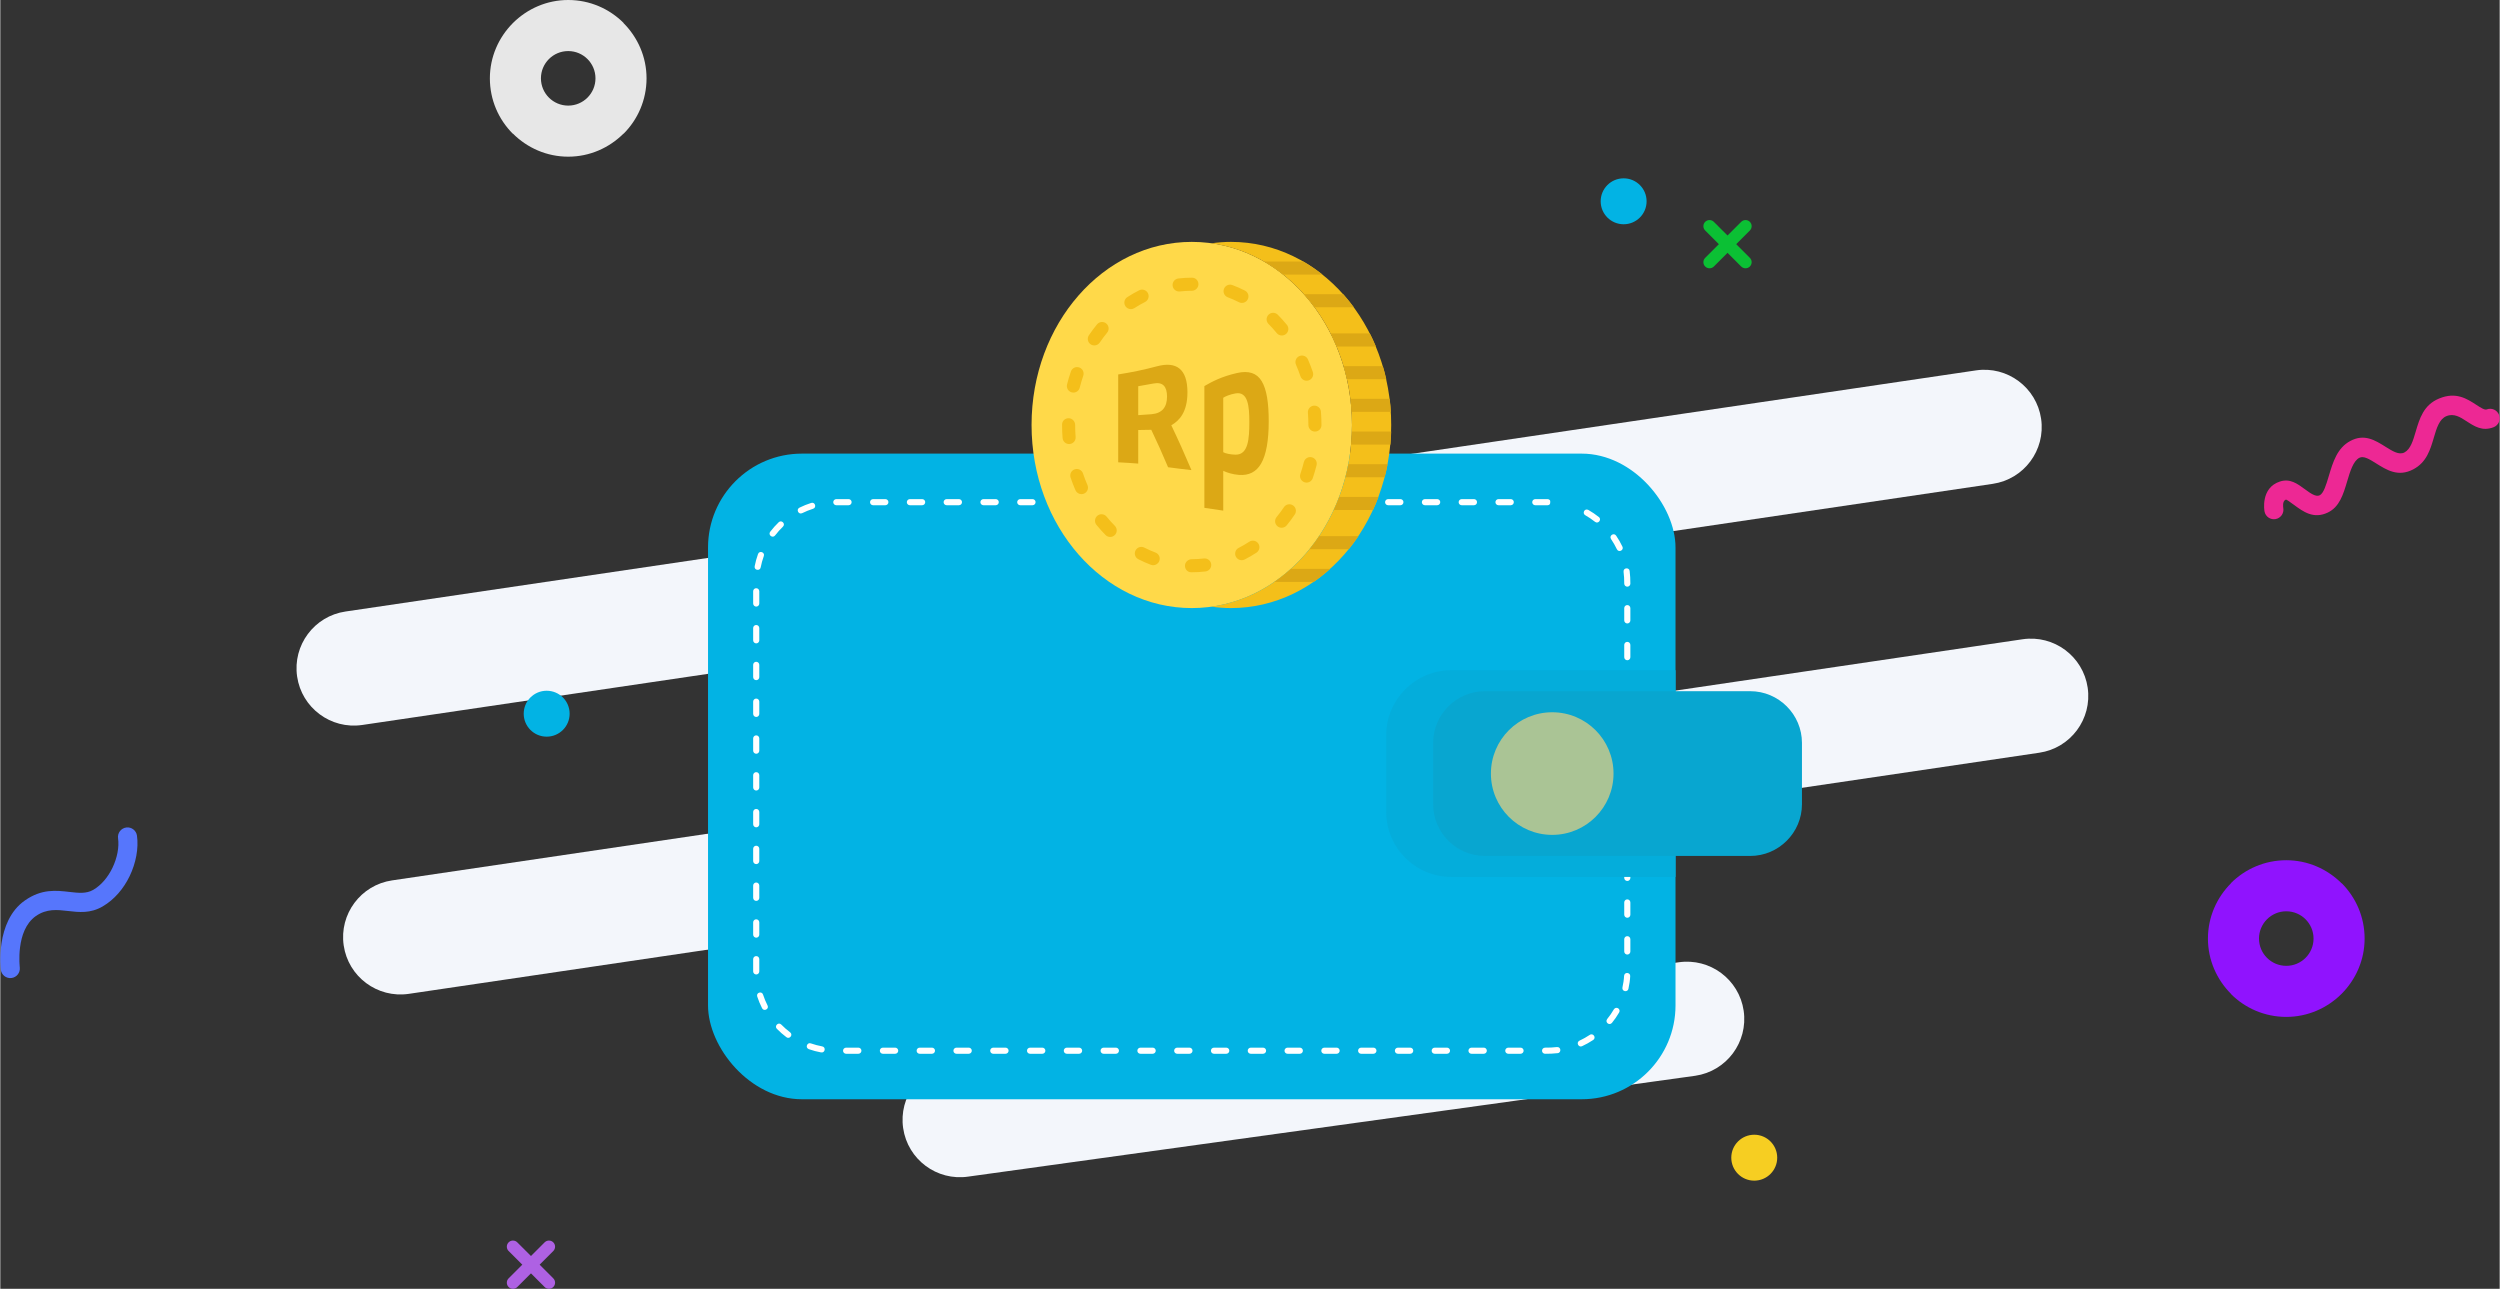 <?xml version="1.0" encoding="UTF-8"?>
<!DOCTYPE svg PUBLIC "-//W3C//DTD SVG 1.1//EN" "http://www.w3.org/Graphics/SVG/1.1/DTD/svg11.dtd">
<!-- Creator: CorelDRAW 2019 (64-Bit) -->
<svg xmlns="http://www.w3.org/2000/svg" xml:space="preserve" width="1224px" height="631px" version="1.1" style="shape-rendering:geometricPrecision; text-rendering:geometricPrecision; image-rendering:optimizeQuality; fill-rule:evenodd; clip-rule:evenodd"
viewBox="0 0 13171.6 6791.95"
 xmlns:xlink="http://www.w3.org/1999/xlink"
 xmlns:xodm="http://www.corel.com/coreldraw/odm/2003">
 <rect x="0" y="0" width="13171.6" height="6791.95" fill="#333333" stroke="none"/>
 <defs>
  <style type="text/css">
   <![CDATA[
    .fil1 {fill:#02B3E4}
    .fil3 {fill:#04ADDB}
    .fil4 {fill:#08A6D0}
    .fil11 {fill:#9013FE}
    .fil5 {fill:#AAC495}
    .fil8 {fill:#DCA815}
    .fil12 {fill:#E7E7E7}
    .fil7 {fill:#F4BF1A}
    .fil10 {fill:#F6CE22}
    .fil6 {fill:#FFD949}
    .fil13 {fill:#0BC034;fill-rule:nonzero}
    .fil15 {fill:#5676FC;fill-rule:nonzero}
    .fil14 {fill:#AE61E3;fill-rule:nonzero}
    .fil9 {fill:#DCA815;fill-rule:nonzero}
    .fil16 {fill:#ED2894;fill-rule:nonzero}
    .fil0 {fill:#F3F6FB;fill-rule:nonzero}
    .fil2 {fill:white;fill-rule:nonzero}
   ]]>
  </style>
 </defs>
 <g id="Layer_x0020_1">
  <g id="_2155335555136">
   <path class="fil0" d="M1906.93 3820.64c-165.14,24.16 -318.59,-90.14 -342.75,-255.27 -24.14,-165.15 90.15,-318.61 255.29,-342.75l8592.72 -1270.76c165.14,-24.14 318.6,90.15 342.75,255.28 24.14,165.15 -90.15,318.61 -255.29,342.75l-8592.72 1270.75z"/>
   <path class="fil0" d="M2152.38 5237.59c-165.14,24.15 -318.6,-90.14 -342.75,-255.27 -24.14,-165.15 90.14,-318.61 255.29,-342.75l8592.72 -1270.75c165.14,-24.16 318.59,90.14 342.75,255.27 24.14,165.15 -90.15,318.61 -255.29,342.75l-8592.72 1270.75z"/>
   <path class="fil0" d="M5100.7 6200.71c-165.15,24.14 -318.59,-90.14 -342.75,-255.29 -24.15,-165.14 90.14,-318.59 255.29,-342.75l3831.46 -531.42c165.15,-24.14 318.59,90.15 342.75,255.29 24.14,165.13 -90.14,318.6 -255.29,342.74l-3831.46 531.43z"/>
   <rect class="fil1" x="3729.61" y="2390.57" width="5098.65" height="3402.47" rx="494.72" ry="494.72"/>
   <path class="fil2" d="M8153.86 2630.28c4.46,0 8.52,1.83 11.45,4.77 3.03,3.03 2.9,7.85 2.74,10.91 -0.15,3.06 0.01,9.1 -3.4,12.51 -2.87,2.57 -6.66,4.13 -10.79,4.13l-64.63 0c-8.4,0 -15.33,-6.46 -16.08,-14.6 -0.95,-9.59 6.7,-17.72 16.08,-17.72l64.63 0zm198.75 84.94c-17.31,-9.62 -4.39,-38.25 16.15,-27.99 19.66,11.23 37.65,23.55 55.48,37.5 16.48,12.8 -2.96,38.63 -20.11,25.3 -16.37,-12.93 -33.4,-24.47 -51.52,-34.81zm135.8 125.54c-11.97,-17.96 15.14,-35.55 26.78,-18.11 12.56,18.47 23.73,38.03 33.32,58.22 9.06,18.14 -19.29,33.67 -29.26,13.72 -9.21,-18.92 -18.99,-36.42 -30.84,-53.83zm66.02 172.45c-2.06,-22.73 30.26,-23.84 32.06,-4.13 2.96,22.71 3.82,43.65 3.82,66.52 0,8.4 -6.46,15.35 -14.61,16.1 -9.58,0.95 -17.71,-6.7 -17.71,-16.1 0,-21.52 -0.77,-41 -3.56,-62.39zm3.56 191.64c0,-8.4 6.46,-15.34 14.63,-16.08 9.58,-0.95 17.69,6.7 17.69,16.08l0 64.63c0,8.4 -6.46,15.33 -14.61,16.08 -9.58,0.96 -17.71,-6.7 -17.71,-16.08l0 -64.63zm0 193.87c0,-8.4 6.46,-15.35 14.63,-16.08 9.58,-0.96 17.69,6.7 17.69,16.08l0 64.63c0,8.4 -6.46,15.33 -14.61,16.08 -9.58,0.95 -17.71,-6.7 -17.71,-16.08l0 -64.63zm0 193.87c0,-8.41 6.46,-15.34 14.63,-16.09 9.58,-0.95 17.69,6.7 17.69,16.09l0 64.62c0,8.41 -6.46,15.34 -14.61,16.09 -9.58,0.95 -17.71,-6.7 -17.71,-16.09l0 -64.62zm0 193.86c0,-8.4 6.46,-15.33 14.63,-16.08 9.58,-0.95 17.69,6.7 17.69,16.08l0 64.63c0,8.4 -6.46,15.35 -14.61,16.08 -9.58,0.96 -17.71,-6.7 -17.71,-16.08l0 -64.63zm0 193.87c0,-8.4 6.46,-15.33 14.63,-16.08 9.58,-0.96 17.69,6.7 17.69,16.08l0 64.63c0,8.4 -6.46,15.34 -14.61,16.08 -9.58,0.95 -17.71,-6.7 -17.71,-16.08l0 -64.63zm0 193.88c0,-8.4 6.46,-15.35 14.63,-16.08 9.58,-0.97 17.69,6.68 17.69,16.08l0 64.61c0,8.41 -6.46,15.35 -14.61,16.09 -9.58,0.95 -17.71,-6.69 -17.71,-16.09l0 -64.61zm0 193.87c0,-8.41 6.46,-15.35 14.63,-16.09 9.58,-0.95 17.69,6.69 17.69,16.09l0 64.61c0,8.4 -6.46,15.35 -14.61,16.08 -9.58,0.97 -17.71,-6.68 -17.71,-16.08l0 -64.61zm0 193.86c0,-8.4 6.46,-15.34 14.63,-16.08 9.58,-0.95 17.69,6.7 17.69,16.08l0 64.63c0,8.4 -6.46,15.33 -14.61,16.08 -9.58,0.96 -17.71,-6.7 -17.71,-16.08l0 -64.63zm0 193.87c0,-8.4 6.46,-15.35 14.63,-16.08 9.58,-0.96 17.69,6.7 17.69,16.08l0 64.63c0,8.4 -6.46,15.33 -14.61,16.08 -9.58,0.95 -17.71,-6.7 -17.71,-16.08l0 -64.63zm0 193.87c0,-8.41 6.46,-15.34 14.63,-16.09 9.58,-0.95 17.69,6.7 17.69,16.09l0 64.62c0,8.41 -6.46,15.34 -14.61,16.09 -9.58,0.95 -17.71,-6.7 -17.71,-16.09l0 -64.62zm-0.81 192.81c2.03,-22.26 34.09,-18.09 32.26,2.08 -0.83,21.25 -4.84,45.63 -9.41,66.44 -3.51,19.3 -35.64,15.49 -31.52,-7.1 4.26,-19.01 7.93,-41.99 8.67,-61.42zm-53.82 176.66c12.35,-18.5 37.94,-1.76 27.9,16.32 -11.33,19.32 -23.98,37.82 -38.11,55.2 -14.23,16.26 -38.05,-3.7 -25.02,-20.44 12.98,-15.71 24.94,-33.51 35.23,-51.08zm-126.81 134.52c17.6,-11.72 35.68,15.07 17.82,26.95 -18.9,12.51 -37.97,23.11 -58.49,32.73 -17.92,8.95 -33.71,-19.25 -13.53,-29.34 18.98,-8.85 36.74,-18.78 54.2,-30.34zm-173.16 64.32c22.44,-2.03 23.89,30.26 3.92,32.08 -22.7,2.81 -43.64,3.28 -66.46,3.28 -8.4,0 -15.34,-6.46 -16.08,-14.61 -0.95,-9.6 6.69,-17.71 16.08,-17.71 21.53,0 41.15,-0.39 62.54,-3.04zm-191.79 3.04c8.4,0 15.35,6.46 16.08,14.61 0.96,9.6 -6.68,17.71 -16.08,17.71l-64.61 0c-8.41,0 -15.35,-6.46 -16.09,-14.61 -0.95,-9.6 6.69,-17.71 16.09,-17.71l64.61 0zm-193.87 0c8.41,0 15.35,6.46 16.09,14.61 0.95,9.6 -6.7,17.71 -16.09,17.71l-64.62 0c-8.41,0 -15.34,-6.46 -16.09,-14.61 -0.95,-9.6 6.7,-17.71 16.09,-17.71l64.62 0zm-193.86 0c8.4,0 15.34,6.46 16.08,14.61 0.95,9.6 -6.7,17.71 -16.08,17.71l-64.63 0c-8.4,0 -15.33,-6.46 -16.08,-14.61 -0.96,-9.6 6.7,-17.71 16.08,-17.71l64.63 0zm-193.87 0c8.4,0 15.33,6.46 16.08,14.61 0.96,9.6 -6.7,17.71 -16.08,17.71l-64.63 0c-8.4,0 -15.33,-6.46 -16.08,-14.61 -0.95,-9.6 6.7,-17.71 16.08,-17.71l64.63 0zm-193.87 0c8.41,0 15.34,6.46 16.09,14.61 0.95,9.6 -6.7,17.71 -16.09,17.71l-64.62 0c-8.41,0 -15.34,-6.46 -16.09,-14.61 -0.95,-9.6 6.7,-17.71 16.09,-17.71l64.62 0zm-193.86 0c8.4,0 15.33,6.46 16.08,14.61 0.95,9.6 -6.7,17.71 -16.08,17.71l-64.63 0c-8.4,0 -15.35,-6.46 -16.08,-14.61 -0.96,-9.6 6.7,-17.71 16.08,-17.71l64.63 0zm-193.88 0c8.41,0 15.34,6.46 16.09,14.61 0.96,9.6 -6.7,17.71 -16.09,17.71l-64.62 0c-8.4,0 -15.34,-6.46 -16.08,-14.61 -0.95,-9.6 6.69,-17.71 16.08,-17.71l64.62 0zm-193.87 0c8.4,0 15.35,6.46 16.08,14.61 0.96,9.6 -6.68,17.71 -16.08,17.71l-64.61 0c-8.41,0 -15.35,-6.46 -16.09,-14.61 -0.95,-9.6 6.69,-17.71 16.09,-17.71l64.61 0zm-193.87 0c8.41,0 15.35,6.46 16.09,14.61 0.95,9.6 -6.69,17.71 -16.09,17.71l-64.62 0c-8.41,0 -15.34,-6.46 -16.09,-14.61 -0.95,-9.6 6.7,-17.71 16.09,-17.71l64.62 0zm-193.86 0c8.4,0 15.34,6.46 16.08,14.61 0.95,9.6 -6.7,17.71 -16.08,17.71l-64.63 0c-8.4,0 -15.33,-6.46 -16.08,-14.61 -0.96,-9.6 6.7,-17.71 16.08,-17.71l64.63 0zm-193.87 0c8.4,0 15.33,6.46 16.08,14.61 0.96,9.6 -6.7,17.71 -16.08,17.71l-64.63 0c-8.4,0 -15.33,-6.46 -16.08,-14.61 -0.95,-9.6 6.7,-17.71 16.08,-17.71l64.63 0zm-193.87 0c8.41,0 15.34,6.46 16.09,14.61 0.95,9.6 -6.7,17.71 -16.09,17.71l-64.62 0c-8.41,0 -15.34,-6.46 -16.09,-14.61 -0.95,-9.6 6.7,-17.71 16.09,-17.71l64.62 0zm-193.86 0c8.4,0 15.33,6.46 16.08,14.61 0.95,9.6 -6.7,17.71 -16.08,17.71l-64.63 0c-8.4,0 -15.35,-6.46 -16.08,-14.61 -0.96,-9.6 6.7,-17.71 16.08,-17.71l64.63 0zm-193.87 0c8.4,0 15.33,6.46 16.08,14.61 0.96,9.6 -6.7,17.71 -16.08,17.71l-64.63 0c-8.4,0 -15.34,-6.46 -16.08,-14.61 -0.95,-9.6 6.69,-17.71 16.08,-17.71l64.63 0zm-193.88 0c8.4,0 15.35,6.46 16.08,14.61 0.96,9.6 -6.68,17.71 -16.08,17.71l-64.61 0c-8.41,0 -15.35,-6.46 -16.09,-14.61 -0.95,-9.6 6.69,-17.71 16.09,-17.71l64.61 0zm-193.87 0c8.41,0 15.35,6.46 16.09,14.61 0.95,9.6 -6.69,17.71 -16.09,17.71l-64.61 0c-8.42,0 -15.35,-6.46 -16.1,-14.61 -0.95,-9.6 6.7,-17.71 16.1,-17.71l64.61 0zm-193.86 0c8.4,0 15.34,6.46 16.08,14.61 0.95,9.6 -6.7,17.71 -16.08,17.71l-64.63 0c-8.4,0 -15.33,-6.46 -16.08,-14.61 -0.96,-9.6 6.7,-17.71 16.08,-17.71l64.63 0zm-193.87 0c8.4,0 15.33,6.46 16.08,14.61 0.96,9.6 -6.7,17.71 -16.08,17.71l-64.63 0c-8.4,0 -15.33,-6.46 -16.08,-14.61 -0.95,-9.6 6.7,-17.71 16.08,-17.71l64.63 0zm-193.87 0c8.41,0 15.34,6.46 16.09,14.61 0.95,9.6 -6.7,17.71 -16.09,17.71l-64.62 0c-8.41,0 -15.34,-6.46 -16.09,-14.61 -0.95,-9.6 6.7,-17.71 16.09,-17.71l64.62 0zm-190.5 -6.56c20.75,3.76 15.25,35.61 -5.92,31.76 -21.87,-4.01 -43.85,-9.75 -64.8,-17.18 -21.33,-8.53 -7.49,-37.76 10.74,-30.47 19.82,6.81 39.36,12.11 59.98,15.89zm-169.13 -74.2c17.17,13.36 -3.09,38.52 -19.54,25.73 -18.02,-13.56 -34.5,-28.1 -50.33,-44.14 -14.71,-14.71 7.72,-37.99 23.12,-22.58 14.39,14.82 30.26,28.57 46.75,40.99zm-119.01 -141.59c9.65,19.32 -19.44,33.36 -28.81,14.64 -10.27,-20.13 -18.56,-40.6 -25.69,-62.02 -6.34,-21.11 24.84,-29.54 30.76,-9.89 6.55,19.74 14.27,38.74 23.74,57.27zm-28.81 14.64l-25.69 -62.02 30.78 -9.87 -5.09 71.89zm-14.67 -194.05c0,8.41 -6.46,15.35 -14.62,16.09 -9.59,0.96 -17.7,-6.69 -17.7,-16.09l0 -64.61c0,-8.41 6.46,-15.35 14.61,-16.09 9.59,-0.95 17.71,6.69 17.71,16.09l0 64.61zm0 -193.86c0,8.4 -6.46,15.34 -14.62,16.08 -9.59,0.95 -17.7,-6.69 -17.7,-16.08l0 -64.62c0,-8.4 6.46,-15.34 14.61,-16.08 9.59,-0.97 17.71,6.69 17.71,16.08l0 64.62zm0 -193.87c0,8.4 -6.46,15.34 -14.62,16.08 -9.59,0.96 -17.7,-6.7 -17.7,-16.08l0 -64.63c0,-8.4 6.46,-15.33 14.61,-16.08 9.59,-0.95 17.71,6.7 17.71,16.08l0 64.63zm0 -193.87c0,8.41 -6.46,15.35 -14.62,16.09 -9.59,0.95 -17.7,-6.71 -17.7,-16.09l0 -64.62c0,-8.41 6.46,-15.34 14.61,-16.09 9.59,-0.95 17.71,6.7 17.71,16.09l0 64.62zm0 -193.86c0,8.4 -6.46,15.33 -14.62,16.08 -9.59,0.95 -17.7,-6.7 -17.7,-16.08l0 -64.63c0,-8.41 6.46,-15.33 14.61,-16.08 9.59,-0.96 17.71,6.7 17.71,16.08l0 64.63zm0 -193.87c0,8.4 -6.46,15.33 -14.62,16.08 -9.59,0.96 -17.7,-6.7 -17.7,-16.08l0 -64.63c0,-8.4 6.46,-15.33 14.61,-16.08 9.59,-0.96 17.71,6.7 17.71,16.08l0 64.63zm0 -193.87c0,8.41 -6.46,15.33 -14.62,16.09 -9.59,0.95 -17.7,-6.71 -17.7,-16.09l0 -64.62c0,-8.41 6.46,-15.35 14.61,-16.09 9.59,-0.95 17.71,6.7 17.71,16.09l0 64.62zm0 -193.88c0,8.42 -6.46,15.35 -14.62,16.1 -9.59,0.95 -17.7,-6.7 -17.7,-16.1l0 -64.61c0,-8.41 6.46,-15.35 14.61,-16.09 9.59,-0.95 17.71,6.69 17.71,16.09l0 64.61zm0 -193.86c0,8.4 -6.46,15.34 -14.62,16.08 -9.59,0.95 -17.7,-6.69 -17.7,-16.08l0 -64.62c0,-8.4 6.46,-15.34 14.61,-16.08 9.59,-0.96 17.71,6.69 17.71,16.08l0 64.62zm0 -193.87c0,8.4 -6.46,15.34 -14.62,16.08 -9.59,0.96 -17.7,-6.69 -17.7,-16.08l0 -64.63c0,-8.4 6.46,-15.33 14.61,-16.08 9.59,-0.95 17.71,6.7 17.71,16.08l0 64.63zm0 -193.87c0,8.41 -6.46,15.35 -14.62,16.09 -9.59,0.95 -17.7,-6.71 -17.7,-16.09l0 -64.62c0,-8.41 6.46,-15.34 14.61,-16.09 9.59,-0.95 17.71,6.7 17.71,16.09l0 64.62zm7.3 -190.22c-3.7,20.28 -35.63,15.31 -31.7,-6.31 4.31,-22.28 10.27,-43.28 17.83,-64.66 8.34,-20.84 37.81,-7.57 30.33,11.13 -7,19.72 -12.48,39.29 -16.46,59.84zm-31.7 -6.31l17.83 -64.66 30.33 11.14 -48.16 53.52zm107.61 -162.19c-13.24,17.03 -38.56,-3.06 -25.64,-19.67 13.6,-17.68 28.57,-34.58 44.72,-49.99 14.36,-14.37 38.04,7.64 22.28,23.4 -15.05,14.6 -28.57,29.63 -41.36,46.26zm142.62 -117.53c-18.75,9.38 -33.55,-19.34 -14.21,-29.01 20.3,-9.93 40.6,-18.22 62.16,-25.02 20.86,-6.27 29.57,24.87 9.67,30.83 -20.04,6.37 -38.74,13.97 -57.62,23.2zm180.07 -41.73c-8.4,0 -15.34,-6.46 -16.08,-14.6 -0.96,-9.59 6.69,-17.72 16.08,-17.72l64.62 0c8.4,0 15.34,6.46 16.08,14.63 0.95,9.58 -6.69,17.69 -16.08,17.69l-64.62 0zm193.87 0c-8.41,0 -15.35,-6.46 -16.09,-14.6 -0.95,-9.59 6.69,-17.72 16.09,-17.72l64.61 0c8.41,0 15.35,6.46 16.1,14.63 0.95,9.58 -6.7,17.69 -16.1,17.69l-64.61 0zm193.87 0c-8.41,0 -15.35,-6.46 -16.09,-14.6 -0.95,-9.59 6.7,-17.72 16.09,-17.72l64.62 0c8.41,0 15.33,6.46 16.09,14.63 0.95,9.58 -6.71,17.69 -16.09,17.69l-64.62 0zm193.86 0c-8.4,0 -15.34,-6.46 -16.08,-14.6 -0.96,-9.59 6.7,-17.72 16.08,-17.72l64.63 0c8.4,0 15.33,6.46 16.08,14.63 0.96,9.58 -6.7,17.69 -16.08,17.69l-64.63 0zm193.87 0c-8.41,0 -15.33,-6.46 -16.08,-14.6 -0.96,-9.59 6.7,-17.72 16.08,-17.72l64.63 0c8.4,0 15.33,6.46 16.08,14.63 0.95,9.58 -6.7,17.69 -16.08,17.69l-64.63 0zm193.87 0c-8.41,0 -15.34,-6.46 -16.09,-14.6 -0.95,-9.59 6.7,-17.72 16.09,-17.72l64.62 0c8.41,0 15.35,6.46 16.09,14.63 0.95,9.58 -6.71,17.69 -16.09,17.69l-64.62 0zm193.86 0c-8.4,0 -15.33,-6.46 -16.08,-14.6 -0.96,-9.59 6.7,-17.72 16.08,-17.72l64.63 0c8.4,0 15.34,6.46 16.08,14.63 0.96,9.58 -6.7,17.69 -16.08,17.69l-64.63 0zm193.88 0c-8.4,0 -15.34,-6.46 -16.08,-14.6 -0.97,-9.59 6.69,-17.72 16.08,-17.72l64.62 0c8.4,0 15.34,6.46 16.08,14.63 0.95,9.58 -6.69,17.69 -16.08,17.69l-64.62 0zm193.87 0c-8.41,0 -15.35,-6.46 -16.09,-14.6 -0.95,-9.59 6.69,-17.72 16.09,-17.72l64.61 0c8.41,0 15.35,6.46 16.09,14.63 0.95,9.58 -6.69,17.69 -16.09,17.69l-64.61 0zm193.87 0c-8.41,0 -15.35,-6.46 -16.09,-14.6 -0.95,-9.59 6.7,-17.72 16.09,-17.72l64.62 0c8.41,0 15.33,6.46 16.09,14.63 0.95,9.58 -6.71,17.69 -16.09,17.69l-64.62 0zm193.86 0c-8.4,0 -15.34,-6.46 -16.08,-14.6 -0.96,-9.59 6.7,-17.72 16.08,-17.72l64.63 0c8.4,0 15.33,6.46 16.08,14.63 0.96,9.58 -6.7,17.69 -16.08,17.69l-64.63 0zm193.87 0c-8.41,0 -15.33,-6.46 -16.08,-14.6 -0.96,-9.59 6.7,-17.72 16.08,-17.72l64.63 0c8.4,0 15.33,6.46 16.08,14.63 0.95,9.58 -6.7,17.69 -16.08,17.69l-64.63 0zm193.87 0c-8.41,0 -15.34,-6.46 -16.09,-14.6 -0.95,-9.59 6.7,-17.72 16.09,-17.72l64.62 0c8.41,0 15.34,6.46 16.09,14.63 0.95,9.58 -6.71,17.69 -16.09,17.69l-64.62 0zm193.86 0c-8.4,0 -15.33,-6.46 -16.08,-14.6 -0.96,-9.59 6.7,-17.72 16.08,-17.72l64.63 0c8.4,0 15.34,6.46 16.08,14.63 0.96,9.58 -6.7,17.69 -16.08,17.69l-64.63 0zm193.88 0c-8.42,0 -15.34,-6.46 -16.09,-14.6 -0.96,-9.59 6.7,-17.72 16.09,-17.72l64.62 0c8.4,0 15.34,6.46 16.08,14.63 0.95,9.58 -6.69,17.69 -16.08,17.69l-64.62 0zm193.87 0c-8.41,0 -15.35,-6.46 -16.09,-14.6 -0.95,-9.59 6.69,-17.72 16.09,-17.72l64.61 0c8.41,0 15.35,6.46 16.09,14.63 0.95,9.58 -6.69,17.69 -16.09,17.69l-64.61 0zm193.86 0c-8.4,0 -15.34,-6.46 -16.08,-14.6 -0.95,-9.59 6.69,-17.72 16.08,-17.72l64.63 0c8.41,0 15.33,6.46 16.09,14.63 0.95,9.58 -6.71,17.69 -16.09,17.69l-64.63 0zm193.87 0c-8.4,0 -15.34,-6.46 -16.08,-14.6 -0.96,-9.59 6.7,-17.72 16.08,-17.72l64.63 0c8.4,0 15.33,6.46 16.08,14.63 0.96,9.58 -6.7,17.69 -16.08,17.69l-64.63 0zm193.87 0c-8.41,0 -15.33,-6.46 -16.09,-14.6 -0.95,-9.59 6.71,-17.72 16.09,-17.72l64.62 0c8.41,0 15.34,6.46 16.09,14.63 0.95,9.58 -6.7,17.69 -16.09,17.69l-64.62 0z"/>
   <path class="fil3" d="M8828.25 3532.02l-1182.54 0c-188.11,0 -342,153.89 -342,341.98l0 405.32c0,188.1 153.89,342 342,342l1182.54 0 0 -1089.3z"/>
   <path class="fil4" d="M9222.01 3642.52l-1398.34 0c-149.94,0 -272.61,122.68 -272.61,272.6l0 323.08c0,149.93 122.68,272.61 272.61,272.61l1398.34 0c149.92,0 272.6,-122.67 272.6,-272.61l0 -323.08c0,-149.94 -122.66,-272.6 -272.6,-272.6z"/>
   <circle class="fil5" cx="8178.48" cy="4076.66" r="323.09"/>
   <g id="XMLID_100_">
    <path id="XMLID_99_" class="fil6" d="M6278.9 3204.52c466.3,0 844.3,-432 844.3,-964.91 0,-532.9 -378,-964.89 -844.3,-964.89 -466.28,0 -844.29,431.99 -844.29,964.89 0,532.91 378.01,964.91 844.29,964.91z"/>
    <path id="XMLID_132_" class="fil7" d="M7123.2 2239.61c0,-492.85 -323.42,-899.15 -740.91,-957.46 33.91,-4.71 68.37,-7.43 103.38,-7.43 466.3,0 844.29,431.99 844.29,964.89 0,532.91 -377.99,964.91 -844.29,964.91 -35.01,0 -69.47,-2.72 -103.38,-7.45 417.49,-58.31 740.91,-464.59 740.91,-957.46z"/>
    <g>
     <path id="XMLID_115_" class="fil7" d="M6275.98 3015.82l2.96 0c24.12,0 48.42,-1.45 72.19,-4.29 18.93,-2.26 32.4,-19.4 30.16,-38.32 -2.28,-18.92 -19.54,-32.11 -38.32,-30.1 -21.09,2.5 -42.63,3.78 -64.03,3.78 -19.06,0 -35.94,15.44 -35.94,34.46 0,19.02 13.88,34.47 32.98,34.47l0 0zm-200.39 -37.13c13.92,0 27.06,-8.5 32.26,-22.32 6.72,-17.82 -2.28,-37.7 -20.09,-44.39 -19.85,-7.48 -39.67,-16.26 -58.79,-26.09 -16.96,-8.75 -37.7,-2.03 -46.42,14.93 -8.69,16.92 -2,37.7 14.95,46.38 21.47,11.02 43.63,20.81 65.96,29.25 3.97,1.52 8.06,2.24 12.13,2.24l0 0zm466.42 -26.32c5.24,0 10.59,-1.2 15.59,-3.76 21.19,-10.78 42.17,-22.87 62.34,-36.11 15.91,-10.41 20.36,-31.75 9.95,-47.7 -10.47,-15.88 -31.77,-20.36 -47.73,-9.96 -18.01,11.83 -36.81,22.71 -55.75,32.34 -16.96,8.6 -23.75,29.35 -15.13,46.3 6.07,12 18.19,18.89 30.73,18.89l0 0zm-693 -122.61c8.75,0 17.54,-3.35 24.26,-10 13.51,-13.4 13.61,-35.21 0.2,-48.72 -14.99,-15.1 -29.56,-31.36 -43.32,-48.31 -12.02,-14.76 -33.73,-17 -48.48,-5.01 -14.74,12 -17.02,33.71 -4.99,48.49 15.19,18.68 31.29,36.63 47.87,53.35 6.75,6.79 15.63,10.2 24.46,10.2l0 0zm903.5 -48.52c9.95,0 19.85,-4.31 26.67,-12.59 14.95,-18.25 29.32,-37.55 42.66,-57.36 10.65,-15.79 6.48,-37.23 -9.31,-47.87 -15.75,-10.66 -37.17,-6.53 -47.83,9.3 -12.17,18.06 -25.22,35.63 -38.84,52.21 -12.05,14.71 -9.92,36.43 4.79,48.52 6.38,5.23 14.17,7.79 21.86,7.79l0 0zm-1054.99 -177.03c4.61,0 9.27,-0.93 13.76,-2.86 17.46,-7.62 25.42,-27.91 17.85,-45.38 -8.66,-19.78 -16.55,-40.32 -23.47,-60.97 -6.07,-17.99 -25.61,-27.74 -43.67,-21.67 -18.02,6.1 -27.74,25.6 -21.67,43.66 7.57,22.5 16.2,44.9 25.6,66.51 5.69,12.95 18.36,20.71 31.6,20.71l0 0zm1186.35 -60.89c14.33,0 27.74,-9.07 32.64,-23.37 7.61,-22.33 14.37,-45.31 20.09,-68.33 4.61,-18.47 -6.63,-37.15 -25.09,-41.74 -18.41,-4.68 -37.19,6.63 -41.76,25.1 -5.28,21.12 -11.48,42.24 -18.48,62.71 -6.14,18.03 3.49,37.61 21.46,43.73 3.67,1.28 7.45,1.9 11.14,1.9l0 0zm-1251.45 -203.21c0.9,0 1.79,-0.04 2.7,-0.1 18.98,-1.49 33.14,-18.07 31.69,-37.05 -1.61,-20.89 -2.44,-42.22 -2.44,-63.35 0,-19.02 -15.45,-35.56 -34.47,-35.56 -19.02,0 -34.45,14.31 -34.45,33.33l0 2.23c0,22.93 0.89,46.02 2.66,68.69 1.37,18.05 16.5,31.81 34.31,31.81l0 0zm1295.52 -65.66c19.02,0 34.47,-15.05 34.47,-34.07l0 -0.77c0,-23.49 -0.93,-47.14 -2.76,-70.19 -1.51,-18.96 -18.03,-33.01 -37.09,-31.63 -18.98,1.51 -33.14,18.13 -31.63,37.07 1.69,21.3 2.55,43.08 2.55,64.75 0,19.02 15.44,34.84 34.46,34.84l0 0zm-1272.84 -205.49c15.4,0 29.42,-10.4 33.35,-26.01 5.34,-21.19 11.59,-42.29 18.62,-62.76 6.16,-17.99 -3.45,-37.59 -21.44,-43.76 -18.03,-6.24 -37.63,3.41 -43.76,21.44 -7.66,22.26 -14.45,45.21 -20.23,68.2 -4.65,18.47 6.55,37.17 24.98,41.83 2.79,0.76 5.62,1.06 8.48,1.06l0 0zm1229.22 -62.61c3.68,0 7.41,-0.61 11.1,-1.86 18.01,-6.1 27.66,-25.67 21.56,-43.7 -7.62,-22.39 -16.26,-44.77 -25.73,-66.43 -7.66,-17.48 -27.92,-25.37 -45.39,-17.79 -17.44,7.62 -25.41,27.95 -17.79,45.39 8.72,19.89 16.65,40.42 23.61,60.95 4.93,14.38 18.27,23.44 32.64,23.44l0 0zm-1118.95 -185.85c11.07,0 21.89,-5.3 28.57,-15.15 12.2,-17.99 25.29,-35.54 38.95,-52.12 12.09,-14.67 9.99,-36.41 -4.69,-48.52 -14.69,-12.09 -36.43,-9.99 -48.52,4.69 -14.99,18.24 -29.4,37.5 -42.81,57.31 -10.68,15.75 -6.55,37.19 9.2,47.87 5.93,3.99 12.62,5.92 19.3,5.92l0 0zm988.13 -52.41c7.65,0 15.37,-2.55 21.78,-7.79 14.75,-12.03 16.92,-33.73 4.86,-48.49 -15.2,-18.6 -31.32,-36.53 -47.94,-53.24 -13.44,-13.44 -35.25,-13.54 -48.72,-0.14 -13.51,13.44 -13.58,35.22 -0.18,48.74 15.03,15.11 29.68,31.35 43.5,48.27 6.75,8.34 16.68,12.65 26.7,12.65l0 0zm-795.42 -138.87c6.44,0 12.96,-1.8 18.74,-5.59 18.03,-11.76 36.84,-22.58 55.9,-32.19 16.96,-8.58 23.77,-29.29 15.2,-46.28 -8.58,-16.92 -29.27,-23.85 -46.29,-15.23 -21.3,10.72 -42.27,22.81 -62.4,35.94 -15.96,10.4 -20.47,31.78 -10.07,47.69 6.62,10.18 17.62,15.66 28.92,15.66l0 0zm585.18 -32.74c12.55,0 24.64,-6.87 30.74,-18.82 8.65,-16.96 1.89,-37.7 -15.07,-46.36 -21.46,-10.92 -43.66,-20.73 -66.02,-29.07 -17.78,-6.69 -37.66,2.34 -44.35,20.19 -6.65,17.81 2.38,37.67 20.23,44.34 19.91,7.45 39.73,16.18 58.89,25.95 4.96,2.56 10.34,3.77 15.58,3.77l0 0zm-331.03 -60.28c1.35,0 2.68,-0.07 4.03,-0.24 20.75,-2.41 41.83,-3.61 62.68,-3.61 19.02,0 35.19,-15.45 35.19,-34.47 0,-19.02 -14.72,-34.46 -33.74,-34.46l-1.45 0c-23.5,0 -47.28,1.38 -70.64,4.1 -18.89,2.17 -32.46,19.27 -30.26,38.19 2,17.57 16.96,30.49 34.19,30.49z"/>
    </g>
    <path id="XMLID_114_" class="fil8" d="M7123.27 2274.08l206.69 0c-0.68,23.19 -1.99,46.18 -4.1,68.91l-206.86 0c2.13,-22.73 3.54,-45.72 4.27,-68.91z"/>
    <path id="XMLID_113_" class="fil8" d="M7115.37 2101.78l206.63 0c2.87,22.71 4.94,45.72 6.35,68.91l-206.73 0c-1.45,-23.19 -3.39,-46.2 -6.25,-68.91z"/>
    <path id="XMLID_112_" class="fil8" d="M7104.31 2446.39l206.8 0c-4.48,23.29 -9.64,46.28 -15.54,68.92l-206.73 0c5.86,-22.64 11,-45.63 15.47,-68.92z"/>
    <path id="XMLID_111_" class="fil8" d="M7056.1 2618.69l206.91 0c-8.8,23.49 -18.51,46.42 -28.85,68.92l-206.8 0c10.34,-22.48 19.95,-45.45 28.74,-68.92z"/>
    <path id="XMLID_110_" class="fil8" d="M7079.37 1929.48l206.51 0c6.73,22.63 13,45.55 18.24,68.91l-207.01 0c-5.23,-23.3 -11.06,-46.35 -17.74,-68.91z"/>
    <path id="XMLID_109_" class="fil8" d="M7010.72 1757.16l206.76 0c11.38,22.44 22.1,45.39 31.88,68.92l-206.9 0c-9.79,-23.49 -20.37,-46.48 -31.74,-68.92z"/>
    <path id="XMLID_108_" class="fil8" d="M6870.09 1550.4l207 0c19.61,21.92 38.26,44.91 55.89,68.92l-206.94 0c-17.67,-24.01 -36.35,-47 -55.95,-68.92z"/>
    <path id="XMLID_107_" class="fil8" d="M6659.35 1378.1l207.22 0c35.22,20.33 68.99,43.35 101.18,68.92l-207.08 0c-32.22,-25.57 -66.06,-48.59 -101.32,-68.92z"/>
    <path id="XMLID_106_" class="fil8" d="M6950.24 2825.45l206.87 0c-15.99,23.89 -32.88,46.86 -50.73,68.92l-207.01 0c17.85,-22.06 34.85,-45.03 50.87,-68.92z"/>
    <path id="XMLID_105_" class="fil8" d="M7008.37 2997.75c-27.67,24.92 -56.64,48.05 -86.98,68.92l-207.24 0c30.46,-20.91 59.76,-43.9 87.52,-68.92l206.7 0z"/>
   </g>
   <path class="fil9" d="M6171.03 2241.14c42.27,-24.17 85.1,-69.03 85.1,-173.74 0,-123.85 -59.06,-164.32 -160.6,-137.06 -33.99,9.12 -68.09,17.14 -102.18,24.35 -33.96,7.17 -68.06,13.02 -102.07,18.64 0,77.21 0,154.51 0,231.62 0,77.1 0,154.3 0,231.42 35.13,1.67 70.28,3.95 105.48,6.71 0,-29.48 0,-58.97 0,-88.35 0,-29.49 0,-59.07 0,-88.56 22.92,-0.48 45.85,-0.87 68.77,-1.17 14.76,31.05 29.65,62.95 44.26,95.45 14.89,33.07 29.51,67.25 44.26,101.85 41,5.62 82.09,10.66 123.17,15.1 -17.76,-41.33 -35.28,-82.23 -53.14,-121.99 -17.52,-39 -35.36,-77.11 -53.05,-114.27zm-22.46 -150.97c0,53.74 -24.48,88.07 -81.69,92.69 -23.37,1.88 -46.79,3.25 -70.12,4.93 0,-50.78 0,-101.56 0,-152.44 26.74,-4.54 53.59,-9.14 80.35,-14.29 50.42,-9.73 71.46,17.05 71.46,69.11zm535.88 130.36c0,-96.13 -10.38,-167.79 -37.04,-211.81 -25.85,-42.64 -68.26,-57.15 -130.48,-42.88 -81.02,18.56 -130.08,44.76 -171.57,68.72 0,106.99 0,214.07 0,320.96 0,106.89 0,213.88 0,320.76 33.08,5.13 66.23,9.96 99.39,14.69 0,-69.81 0,-139.73 0,-209.72 19.04,9.25 50.41,19.07 82.41,21.48 51.75,3.9 91.25,-14.68 117.39,-60.15 26.52,-46.12 39.9,-120.39 39.9,-222.05zm-102.17 2.56c0,89.24 -5.47,173.71 -72.18,172.95 -27.18,-0.31 -54.48,-6.41 -65.35,-13.01 0,-47.73 0,-95.65 0,-143.38 0,-47.71 0,-95.63 0,-143.45 8.87,-6.42 34.72,-17.93 65.35,-23.09 65.34,-11 72.18,69.02 72.18,149.98z"/>
   <circle class="fil1" cx="8554.84" cy="1060.82" r="121.02"/>
   <circle class="fil1" cx="2879.3" cy="3761.17" r="121.02"/>
   <circle class="fil10" cx="9243.17" cy="6100.98" r="121.02"/>
   <g>
    <path class="fil11" d="M12046.91 4533.36c113.02,0 216.08,46.41 291.36,121.48l0.53 -0.54c74.72,74.72 120.94,177.95 120.94,291.91 0,112.74 -46.18,215.58 -120.94,290.84l0 0c-0.18,0.17 -0.35,0.34 -0.53,0.52 -0.18,0.18 -0.34,0.35 -0.52,0.53l0 0c-75.25,74.75 -178.09,120.94 -290.84,120.94 -113.96,0 -217.19,-46.22 -291.91,-120.94l0.54 -0.53c-75.08,-75.3 -121.48,-178.36 -121.48,-291.36 0,-113.04 46.41,-216.09 121.48,-291.37l-0.54 -0.54c74.72,-74.72 177.95,-120.94 291.91,-120.94zm0 269.13c79.36,0 143.71,64.34 143.71,143.72 0,79.36 -64.35,143.71 -143.71,143.71 -79.38,0 -143.72,-64.35 -143.72,-143.71 0,-79.38 64.34,-143.72 143.72,-143.72z"/>
   </g>
   <g>
    <path class="fil12" d="M2992.77 0c113.95,0 217.18,46.22 291.9,120.94l-0.53 0.53c75.06,75.28 121.47,178.34 121.47,291.36 0,113.96 -46.22,217.19 -120.94,291.91l-0.53 -0.54c-75.28,75.07 -178.33,121.48 -291.37,121.48 -113.01,0 -216.07,-46.4 -291.36,-121.48l-0.54 0.54c-74.72,-74.72 -120.93,-177.95 -120.93,-291.91 0,-112.75 46.19,-215.59 120.93,-290.84l0 0c0.18,-0.17 0.36,-0.34 0.54,-0.52 0.18,-0.18 0.34,-0.35 0.52,-0.53l0 0c75.25,-74.76 178.1,-120.94 290.84,-120.94zm0 269.12c79.37,0 143.72,64.35 143.72,143.71 0,79.38 -64.35,143.72 -143.72,143.72 -79.37,0 -143.71,-64.34 -143.71,-143.72 0,-79.36 64.34,-143.71 143.71,-143.71z"/>
   </g>
   <path class="fil13" d="M8984.62 1214.73c-12.6,-12.6 -12.6,-33.03 0,-45.63 12.6,-12.6 33.03,-12.6 45.63,0l189.74 189.73c12.6,12.59 12.6,33.04 0,45.64 -12.6,12.6 -33.05,12.6 -45.65,0l-189.72 -189.74z"/>
   <path class="fil13" d="M9174.34 1169.1c12.6,-12.6 33.05,-12.6 45.65,0 12.6,12.6 12.6,33.03 0,45.63l-189.74 189.74c-12.6,12.6 -33.03,12.6 -45.63,0 -12.6,-12.6 -12.6,-33.05 0,-45.64l189.72 -189.73z"/>
   <path class="fil14" d="M2678.76 6592.77c-12.6,-12.6 -12.6,-33.05 0,-45.64 12.6,-12.59 33.05,-12.59 45.65,0l189.73 189.73c12.59,12.6 12.59,33.04 0,45.64 -12.6,12.6 -33.04,12.6 -45.64,0l-189.74 -189.73z"/>
   <path class="fil14" d="M2868.5 6547.13c12.6,-12.59 33.04,-12.59 45.64,0 12.59,12.59 12.59,33.04 0,45.64l-189.73 189.73c-12.6,12.6 -33.05,12.6 -45.65,0 -12.6,-12.6 -12.6,-33.04 0,-45.64l189.74 -189.73z"/>
   <path class="fil15" d="M102.63 5098.4c3.17,27.63 -16.68,52.6 -44.31,55.75 -27.64,3.15 -52.6,-16.69 -55.75,-44.32 -0.09,-0.73 -31.44,-253.84 127.17,-364.57 88.45,-61.75 164.1,-53.01 236.15,-44.68 44.44,5.14 87.03,10.07 122.91,-10.64l0.19 0c43.62,-25.19 78.38,-67.87 101.61,-115.83 25.38,-52.38 36.43,-109.67 29.89,-156.47 -3.8,-27.53 15.43,-52.92 42.94,-56.73 27.53,-3.8 52.93,15.42 56.73,42.93 9.21,65.99 -5.17,144.32 -38.94,214.01 -31.29,64.6 -79.72,123.04 -142.05,159.07l0.05 0.09c-64.95,37.49 -123.58,30.73 -184.76,23.65 -53.82,-6.22 -110.35,-12.76 -167.2,26.94 -108.65,75.84 -84.68,270.24 -84.63,270.8z"/>
   <path class="fil16" d="M12031.13 2677.06c5,27.3 -13.08,53.5 -40.38,58.5 -27.31,5.01 -53.5,-13.07 -58.51,-40.38 -0.06,-0.36 -23.31,-124.09 81.98,-157.79 52.57,-16.82 91.07,11.48 132.34,41.82 26.64,19.58 55.53,40.81 76.07,31.15 21.04,-9.9 34.57,-55.33 48.7,-102.76 21.32,-71.55 43.6,-146.32 112.62,-183.5 74.15,-39.92 130.61,-4.46 188.15,31.66 34.25,21.51 69.16,43.43 97.36,28.67 32.21,-16.87 45.63,-62.49 59.06,-108.14 20.91,-71.07 41.87,-142.27 124.09,-176.23 88.42,-36.53 145.64,0.73 197.29,34.34 22.11,14.38 42.3,27.53 53.31,23.26 25.88,-10.01 55,2.87 65.01,28.76 10,25.88 -2.88,55 -28.76,65.01 -58.97,22.83 -99.71,-3.68 -144.32,-32.72 -30.66,-19.95 -64.63,-42.06 -104.31,-25.67 -37.5,15.47 -51.65,63.6 -65.78,111.63 -19.42,66.03 -38.83,131.98 -109.11,168.78 -79.32,41.55 -138.95,4.12 -197.42,-32.6 -32.41,-20.34 -64.22,-40.31 -86.9,-28.11 -32.08,17.28 -48.28,71.62 -63.77,123.62 -20.64,69.32 -40.43,135.72 -102.68,165.01 -74.58,35.09 -128.44,-4.49 -178.11,-41.02 -19.95,-14.66 -38.57,-28.35 -42.11,-27.22 -20.77,6.64 -13.84,43.82 -13.82,43.93z"/>
  </g>
 </g>
</svg>
